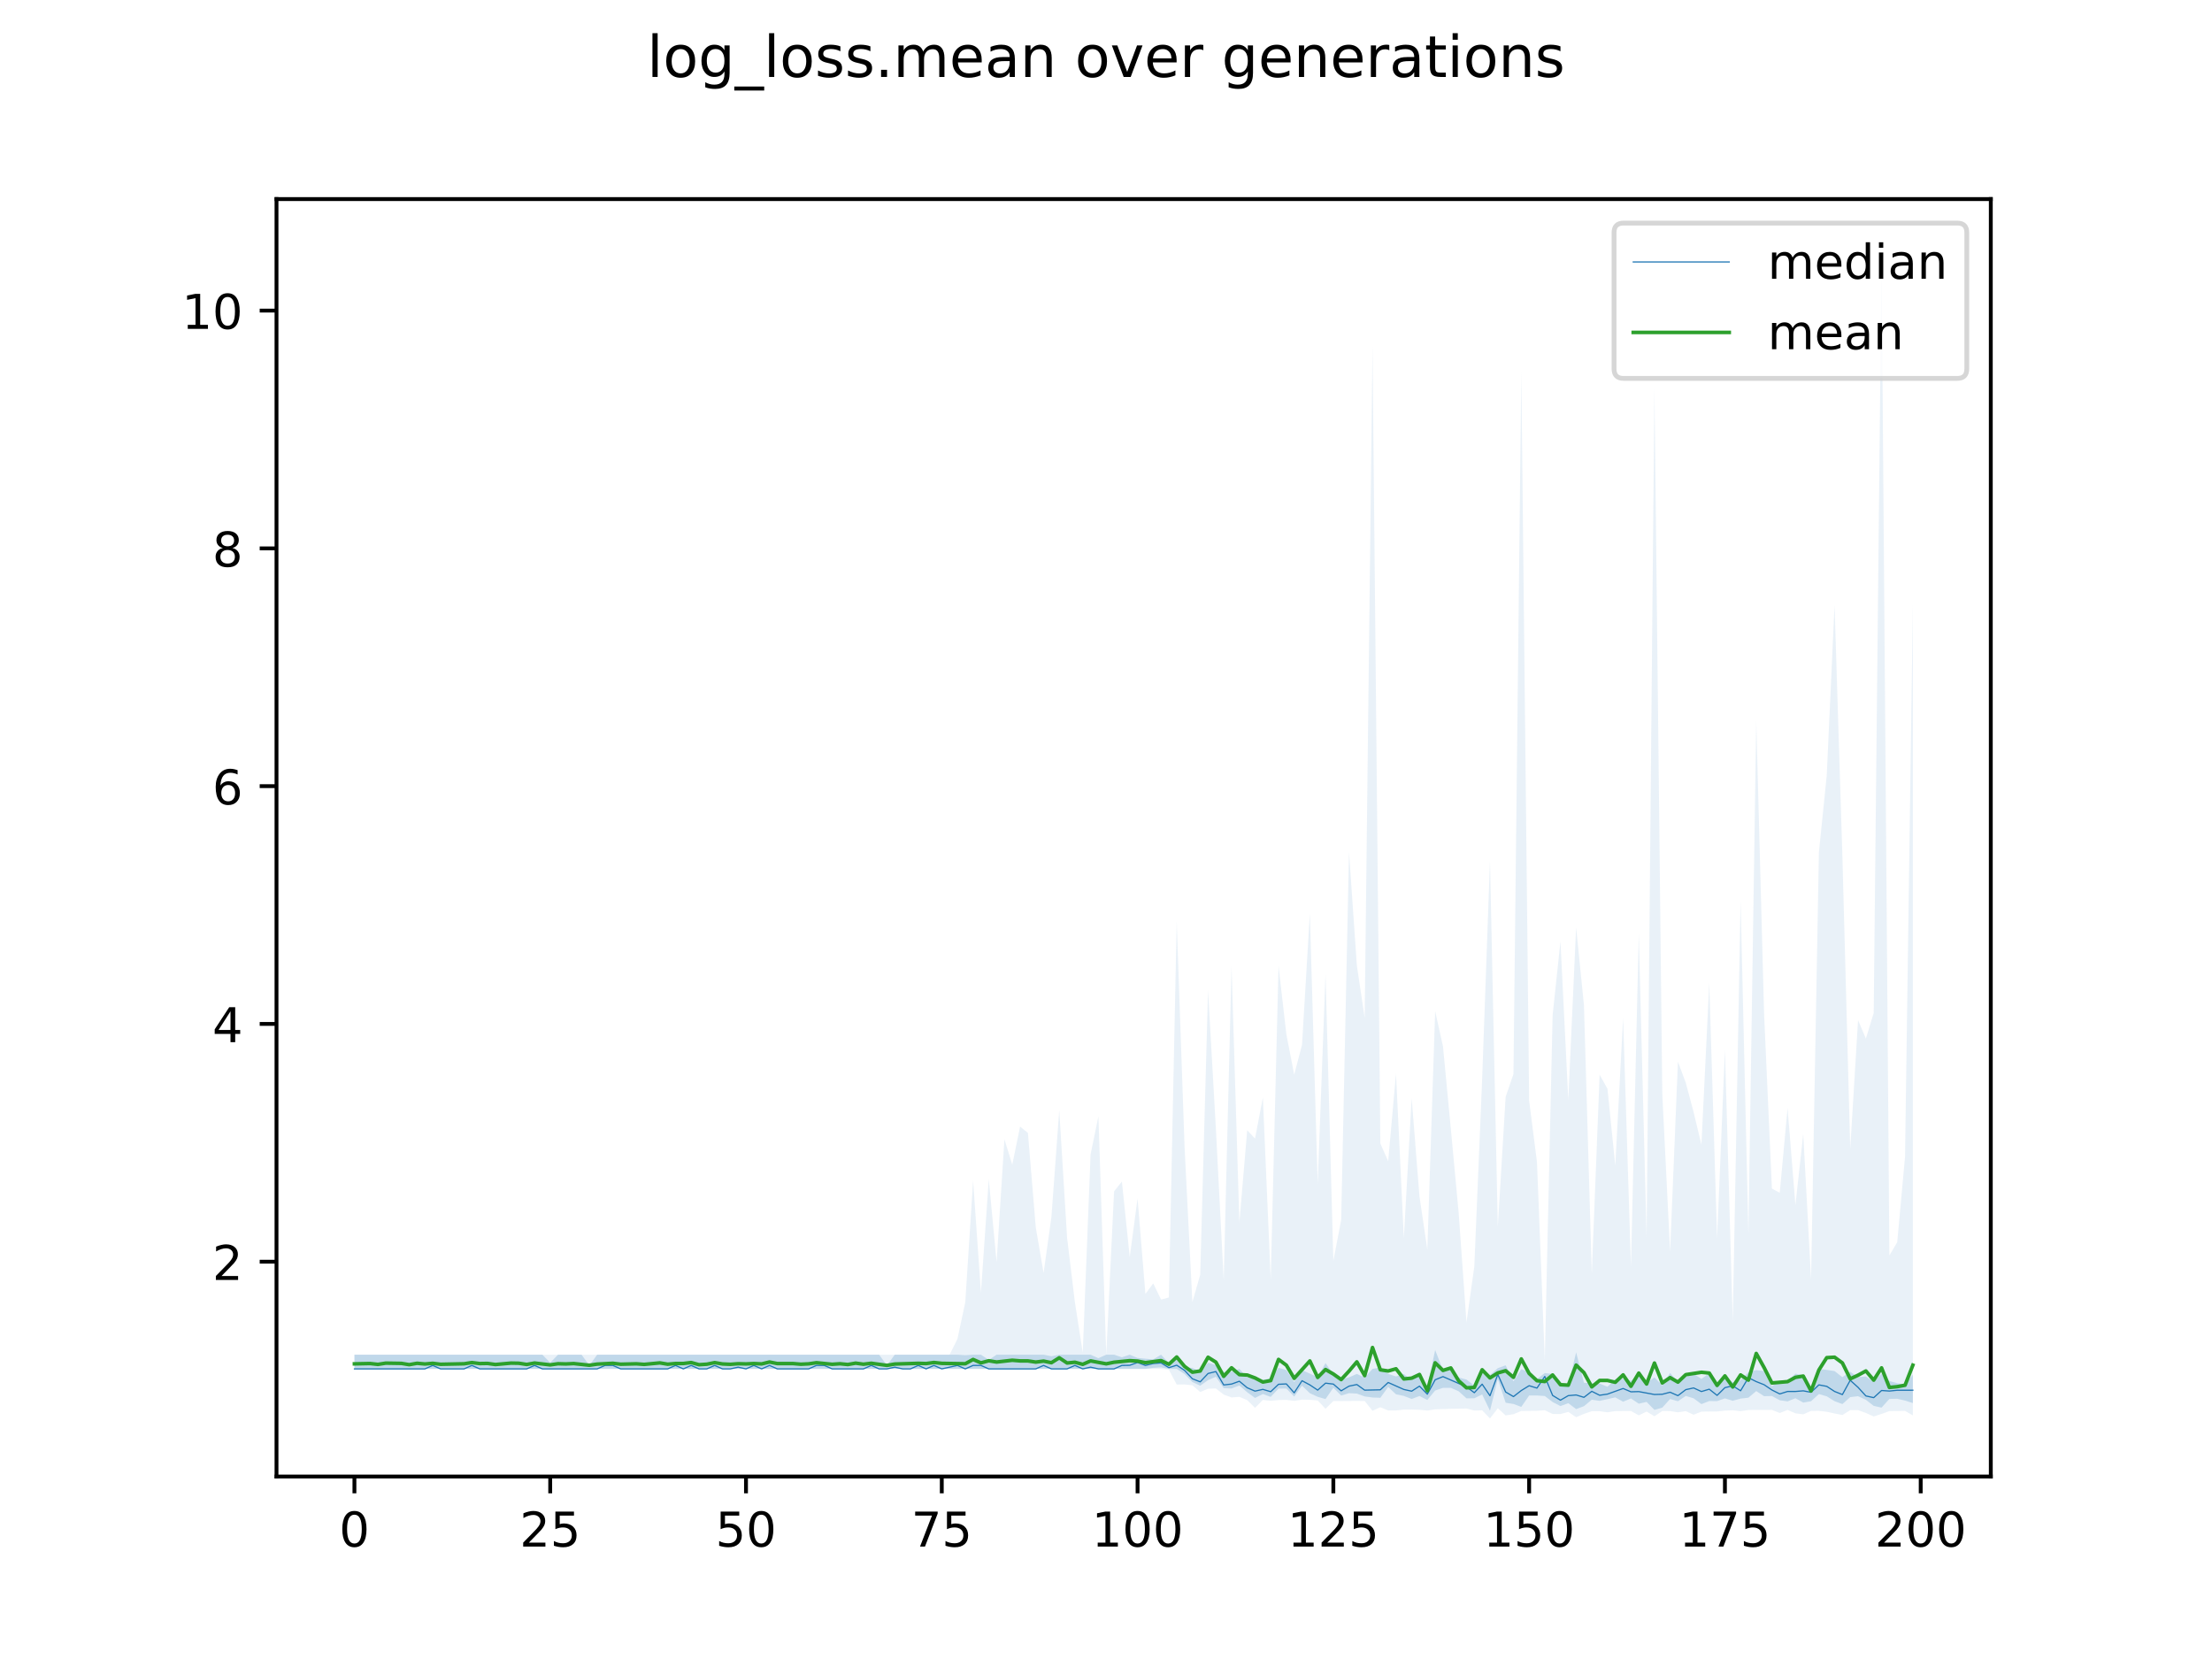 <?xml version="1.0" encoding="utf-8" standalone="no"?>
<!DOCTYPE svg PUBLIC "-//W3C//DTD SVG 1.1//EN"
  "http://www.w3.org/Graphics/SVG/1.1/DTD/svg11.dtd">
<!-- Created with matplotlib (https://matplotlib.org/) -->
<svg height="345.6pt" version="1.1" viewBox="0 0 460.8 345.6" width="460.8pt" xmlns="http://www.w3.org/2000/svg" xmlns:xlink="http://www.w3.org/1999/xlink">
 <defs>
  <style type="text/css">
*{stroke-linecap:butt;stroke-linejoin:round;}
  </style>
 </defs>
 <g id="figure_1">
  <g id="patch_1">
   <path d="M 0 345.6 
L 460.8 345.6 
L 460.8 0 
L 0 0 
z
" style="fill:#ffffff;"/>
  </g>
  <g id="axes_1">
   <g id="patch_2">
    <path d="M 57.6 307.584 
L 414.72 307.584 
L 414.72 41.472 
L 57.6 41.472 
z
" style="fill:#ffffff;"/>
   </g>
   <g id="PolyCollection_1">
    <path clip-path="url(#p344bccdf44)" d="M 73.833 282.204 
L 73.833 285.164 
L 75.464 285.164 
L 77.096 285.164 
L 78.727 285.164 
L 80.358 285.164 
L 81.99 285.164 
L 83.621 285.164 
L 85.253 285.164 
L 86.884 285.164 
L 88.516 285.164 
L 90.147 285.164 
L 91.778 285.164 
L 93.41 285.164 
L 95.041 285.164 
L 96.673 285.164 
L 98.304 285.164 
L 99.936 285.164 
L 101.567 285.164 
L 103.198 285.164 
L 104.83 285.164 
L 106.461 285.164 
L 108.093 285.164 
L 109.724 285.164 
L 111.356 285.164 
L 112.987 285.164 
L 114.618 285.164 
L 116.25 285.164 
L 117.881 285.164 
L 119.513 285.164 
L 121.144 285.164 
L 122.776 285.164 
L 124.407 285.164 
L 126.038 285.164 
L 127.67 285.164 
L 129.301 285.164 
L 130.933 285.164 
L 132.564 285.164 
L 134.196 285.164 
L 135.827 285.164 
L 137.458 285.164 
L 139.09 285.164 
L 140.721 285.164 
L 142.353 285.164 
L 143.984 285.164 
L 145.616 285.164 
L 147.247 285.164 
L 148.879 285.164 
L 150.51 285.164 
L 152.141 285.164 
L 153.773 285.164 
L 155.404 285.164 
L 157.036 285.164 
L 158.667 285.164 
L 160.299 285.164 
L 161.93 285.164 
L 163.561 285.164 
L 165.193 285.164 
L 166.824 285.164 
L 168.456 285.164 
L 170.087 285.164 
L 171.719 285.164 
L 173.35 285.164 
L 174.981 285.164 
L 176.613 285.164 
L 178.244 285.164 
L 179.876 285.164 
L 181.507 285.164 
L 183.139 285.164 
L 184.77 285.164 
L 186.401 285.164 
L 188.033 285.164 
L 189.664 285.164 
L 191.296 285.164 
L 192.927 285.164 
L 194.559 285.164 
L 196.19 285.164 
L 197.821 285.164 
L 199.453 285.164 
L 201.084 285.164 
L 202.716 285.164 
L 204.347 285.164 
L 205.979 285.164 
L 207.61 285.164 
L 209.241 285.164 
L 210.873 285.164 
L 212.504 285.164 
L 214.136 285.164 
L 215.767 285.164 
L 217.399 285.164 
L 219.03 285.164 
L 220.661 285.164 
L 222.293 285.164 
L 223.924 285.164 
L 225.556 285.164 
L 227.187 285.164 
L 228.819 285.164 
L 230.45 285.164 
L 232.081 285.164 
L 233.713 285.164 
L 235.344 285.164 
L 236.976 285.164 
L 238.607 285.164 
L 240.239 284.944 
L 241.87 284.849 
L 243.501 285.164 
L 245.133 285.164 
L 246.764 286.231 
L 248.396 287.899 
L 250.027 288.664 
L 251.659 287.511 
L 253.29 286.803 
L 254.921 289.174 
L 256.553 289.249 
L 258.184 288.625 
L 259.816 290.029 
L 261.447 291.22 
L 263.079 290.404 
L 264.71 290.994 
L 266.341 289.278 
L 267.973 289.253 
L 269.604 290.936 
L 271.236 288.662 
L 272.867 290.231 
L 274.499 290.982 
L 276.13 291.447 
L 277.761 289.096 
L 279.393 290.72 
L 281.024 290.223 
L 282.656 290.31 
L 284.287 290.903 
L 285.919 291.125 
L 287.55 291.185 
L 289.181 288.931 
L 290.813 290.458 
L 292.444 290.795 
L 294.076 291.434 
L 295.707 290.813 
L 297.339 291.638 
L 298.97 289.672 
L 300.601 289.113 
L 302.233 289.11 
L 303.864 289.823 
L 305.496 291.298 
L 307.127 291.29 
L 308.759 290.487 
L 310.39 293.872 
L 312.021 287.293 
L 313.653 292.215 
L 315.284 292.476 
L 316.916 293.081 
L 318.547 290.714 
L 320.179 290.707 
L 321.81 290.816 
L 323.441 292.065 
L 325.073 292.91 
L 326.704 292.311 
L 328.336 293.536 
L 329.967 292.932 
L 331.599 291.586 
L 333.23 291.821 
L 334.862 291.473 
L 336.493 291.095 
L 338.124 292.005 
L 339.756 291.319 
L 341.387 292.416 
L 343.019 292.042 
L 344.65 293.705 
L 346.282 293.236 
L 347.913 291.437 
L 349.544 291.911 
L 351.176 290.797 
L 352.807 291.294 
L 354.439 292.5 
L 356.07 291.864 
L 357.702 291.879 
L 359.333 291.309 
L 360.964 291.805 
L 362.596 291.356 
L 364.227 291.161 
L 365.859 289.788 
L 367.49 290.848 
L 369.122 290.815 
L 370.753 291.696 
L 372.384 291.937 
L 374.016 291.273 
L 375.647 292.182 
L 377.279 291.896 
L 378.91 290.413 
L 380.542 290.877 
L 382.173 291.888 
L 383.804 292.498 
L 385.436 291.045 
L 387.067 290.854 
L 388.699 291.606 
L 390.33 292.868 
L 391.962 293.231 
L 393.593 291.423 
L 395.224 291.386 
L 396.856 291.763 
L 398.487 292.283 
L 398.487 286.366 
L 398.487 286.366 
L 396.856 288.448 
L 395.224 288.136 
L 393.593 287.692 
L 391.962 286.15 
L 390.33 287.834 
L 388.699 286.749 
L 387.067 286.878 
L 385.436 285.759 
L 383.804 286.887 
L 382.173 285.619 
L 380.542 285.371 
L 378.91 285.164 
L 377.279 289.553 
L 375.647 286.485 
L 374.016 286.163 
L 372.384 287.674 
L 370.753 287.62 
L 369.122 288.795 
L 367.49 285.613 
L 365.859 285.424 
L 364.227 285.866 
L 362.596 287.502 
L 360.964 287.95 
L 359.333 286.878 
L 357.702 288.055 
L 356.07 286.069 
L 354.439 287.257 
L 352.807 286.178 
L 351.176 286.836 
L 349.544 287.873 
L 347.913 286.016 
L 346.282 288.58 
L 344.65 286.93 
L 343.019 288.122 
L 341.387 286.353 
L 339.756 287.659 
L 338.124 287.219 
L 336.493 287.317 
L 334.862 288.889 
L 333.23 288.213 
L 331.599 288.162 
L 329.967 288.057 
L 328.336 281.726 
L 326.704 288.535 
L 325.073 288.774 
L 323.441 286.221 
L 321.81 286.03 
L 320.179 287.282 
L 318.547 285.86 
L 316.916 285.219 
L 315.284 287.741 
L 313.653 284.422 
L 312.021 285.014 
L 310.39 286.433 
L 308.759 285.232 
L 307.127 288.648 
L 305.496 287.386 
L 303.864 286.957 
L 302.233 285.114 
L 300.601 285.429 
L 298.97 281.236 
L 297.339 288.908 
L 295.707 285.922 
L 294.076 287.503 
L 292.444 286.236 
L 290.813 286.739 
L 289.181 286.207 
L 287.55 284.888 
L 285.919 285.164 
L 284.287 286.986 
L 282.656 286.209 
L 281.024 286.928 
L 279.393 287.369 
L 277.761 286.284 
L 276.13 283.952 
L 274.499 286.889 
L 272.867 286.15 
L 271.236 285.416 
L 269.604 287.887 
L 267.973 285.4 
L 266.341 284.939 
L 264.71 287.109 
L 263.079 287.45 
L 261.447 287.192 
L 259.816 286.962 
L 258.184 285.164 
L 256.553 285.762 
L 254.921 285.823 
L 253.29 284.352 
L 251.659 283.881 
L 250.027 285.75 
L 248.396 284.954 
L 246.764 284.893 
L 245.133 282.786 
L 243.501 283.959 
L 241.87 282.204 
L 240.239 283.186 
L 238.607 283.04 
L 236.976 282.886 
L 235.344 282.204 
L 233.713 282.746 
L 232.081 282.204 
L 230.45 282.204 
L 228.819 282.938 
L 227.187 282.204 
L 225.556 282.204 
L 223.924 282.204 
L 222.293 282.204 
L 220.661 282.207 
L 219.03 282.531 
L 217.399 282.204 
L 215.767 282.204 
L 214.136 282.204 
L 212.504 282.204 
L 210.873 282.204 
L 209.241 282.204 
L 207.61 282.204 
L 205.979 283.292 
L 204.347 282.204 
L 202.716 282.204 
L 201.084 282.31 
L 199.453 282.204 
L 197.821 282.204 
L 196.19 282.204 
L 194.559 282.204 
L 192.927 282.204 
L 191.296 282.204 
L 189.664 282.204 
L 188.033 282.204 
L 186.401 282.204 
L 184.77 284.443 
L 183.139 282.204 
L 181.507 282.204 
L 179.876 282.204 
L 178.244 282.204 
L 176.613 282.204 
L 174.981 282.204 
L 173.35 282.204 
L 171.719 282.204 
L 170.087 282.204 
L 168.456 282.204 
L 166.824 282.204 
L 165.193 282.204 
L 163.561 282.204 
L 161.93 282.204 
L 160.299 282.204 
L 158.667 282.204 
L 157.036 282.204 
L 155.404 282.204 
L 153.773 282.204 
L 152.141 282.204 
L 150.51 282.204 
L 148.879 282.204 
L 147.247 282.204 
L 145.616 282.204 
L 143.984 282.204 
L 142.353 282.204 
L 140.721 282.204 
L 139.09 282.204 
L 137.458 282.204 
L 135.827 282.204 
L 134.196 282.204 
L 132.564 282.204 
L 130.933 282.204 
L 129.301 282.204 
L 127.67 282.204 
L 126.038 282.204 
L 124.407 282.204 
L 122.776 284.443 
L 121.144 282.204 
L 119.513 282.204 
L 117.881 282.204 
L 116.25 282.204 
L 114.618 283.883 
L 112.987 282.204 
L 111.356 282.204 
L 109.724 282.204 
L 108.093 282.204 
L 106.461 282.204 
L 104.83 282.204 
L 103.198 282.204 
L 101.567 282.204 
L 99.936 282.204 
L 98.304 282.204 
L 96.673 282.204 
L 95.041 282.204 
L 93.41 282.204 
L 91.778 282.204 
L 90.147 282.204 
L 88.516 282.204 
L 86.884 282.204 
L 85.253 282.204 
L 83.621 282.204 
L 81.99 282.204 
L 80.358 282.204 
L 78.727 282.204 
L 77.096 282.204 
L 75.464 282.204 
L 73.833 282.204 
z
" style="fill:#1f77b4;fill-opacity:0.2;"/>
   </g>
   <g id="PolyCollection_2">
    <path clip-path="url(#p344bccdf44)" d="M 73.833 282.204 
L 73.833 285.164 
L 75.464 285.164 
L 77.096 285.164 
L 78.727 285.164 
L 80.358 285.164 
L 81.99 285.164 
L 83.621 285.164 
L 85.253 285.164 
L 86.884 285.164 
L 88.516 285.164 
L 90.147 285.164 
L 91.778 285.164 
L 93.41 285.164 
L 95.041 285.164 
L 96.673 285.164 
L 98.304 285.164 
L 99.936 285.164 
L 101.567 285.164 
L 103.198 285.164 
L 104.83 285.164 
L 106.461 285.164 
L 108.093 285.164 
L 109.724 285.164 
L 111.356 285.164 
L 112.987 285.164 
L 114.618 285.164 
L 116.25 285.164 
L 117.881 285.164 
L 119.513 285.164 
L 121.144 285.164 
L 122.776 285.164 
L 124.407 285.164 
L 126.038 285.164 
L 127.67 285.164 
L 129.301 285.164 
L 130.933 285.164 
L 132.564 285.164 
L 134.196 285.164 
L 135.827 285.164 
L 137.458 285.164 
L 139.09 285.164 
L 140.721 285.164 
L 142.353 285.164 
L 143.984 285.164 
L 145.616 285.164 
L 147.247 285.164 
L 148.879 285.164 
L 150.51 285.164 
L 152.141 285.164 
L 153.773 285.164 
L 155.404 285.164 
L 157.036 285.164 
L 158.667 285.164 
L 160.299 285.164 
L 161.93 285.164 
L 163.561 285.164 
L 165.193 285.164 
L 166.824 285.164 
L 168.456 285.164 
L 170.087 285.164 
L 171.719 285.164 
L 173.35 285.164 
L 174.981 285.164 
L 176.613 285.164 
L 178.244 285.164 
L 179.876 285.164 
L 181.507 285.164 
L 183.139 285.164 
L 184.77 285.164 
L 186.401 285.164 
L 188.033 285.164 
L 189.664 285.164 
L 191.296 285.164 
L 192.927 285.164 
L 194.559 285.164 
L 196.19 285.164 
L 197.821 285.164 
L 199.453 285.164 
L 201.084 285.164 
L 202.716 285.164 
L 204.347 285.164 
L 205.979 285.164 
L 207.61 285.164 
L 209.241 285.164 
L 210.873 285.164 
L 212.504 285.164 
L 214.136 285.164 
L 215.767 285.164 
L 217.399 285.164 
L 219.03 285.164 
L 220.661 285.164 
L 222.293 285.164 
L 223.924 285.164 
L 225.556 285.164 
L 227.187 285.164 
L 228.819 285.164 
L 230.45 285.164 
L 232.081 285.164 
L 233.713 285.164 
L 235.344 285.164 
L 236.976 285.164 
L 238.607 285.164 
L 240.239 285.164 
L 241.87 285.164 
L 243.501 285.337 
L 245.133 288.428 
L 246.764 288.398 
L 248.396 288.59 
L 250.027 289.976 
L 251.659 289.303 
L 253.29 289.237 
L 254.921 290.521 
L 256.553 291.117 
L 258.184 290.985 
L 259.816 291.673 
L 261.447 293.284 
L 263.079 291.63 
L 264.71 291.815 
L 266.341 291.649 
L 267.973 291.624 
L 269.604 291.821 
L 271.236 291.571 
L 272.867 291.61 
L 274.499 291.742 
L 276.13 293.476 
L 277.761 291.852 
L 279.393 291.861 
L 281.024 291.852 
L 282.656 291.835 
L 284.287 291.862 
L 285.919 293.897 
L 287.55 293.15 
L 289.181 293.823 
L 290.813 293.821 
L 292.444 293.65 
L 294.076 293.639 
L 295.707 293.685 
L 297.339 293.848 
L 298.97 293.589 
L 300.601 293.537 
L 302.233 293.482 
L 303.864 293.456 
L 305.496 293.42 
L 307.127 293.837 
L 308.759 293.797 
L 310.39 295.488 
L 312.021 293.362 
L 313.653 294.852 
L 315.284 294.609 
L 316.916 293.93 
L 318.547 293.916 
L 320.179 293.886 
L 321.81 293.778 
L 323.441 294.551 
L 325.073 294.572 
L 326.704 294.126 
L 328.336 295.227 
L 329.967 294.541 
L 331.599 293.981 
L 333.23 293.974 
L 334.862 294.214 
L 336.493 293.955 
L 338.124 293.946 
L 339.756 293.935 
L 341.387 294.842 
L 343.019 294.053 
L 344.65 295.037 
L 346.282 293.942 
L 347.913 293.949 
L 349.544 294.214 
L 351.176 293.967 
L 352.807 294.712 
L 354.439 294.067 
L 356.07 294.042 
L 357.702 294.035 
L 359.333 293.854 
L 360.964 293.787 
L 362.596 293.972 
L 364.227 293.734 
L 365.859 293.714 
L 367.49 293.711 
L 369.122 293.7 
L 370.753 294.357 
L 372.384 293.713 
L 374.016 294.419 
L 375.647 294.633 
L 377.279 293.917 
L 378.91 293.904 
L 380.542 294.094 
L 382.173 294.453 
L 383.804 294.782 
L 385.436 293.758 
L 387.067 293.754 
L 388.699 294.347 
L 390.33 295.074 
L 391.962 294.549 
L 393.593 293.955 
L 395.224 293.94 
L 396.856 293.908 
L 398.487 294.86 
L 398.487 125.783 
L 398.487 125.783 
L 396.856 240.992 
L 395.224 258.779 
L 393.593 261.537 
L 391.962 53.568 
L 390.33 211.014 
L 388.699 216.354 
L 387.067 212.526 
L 385.436 239.294 
L 383.804 178.348 
L 382.173 126.044 
L 380.542 161.555 
L 378.91 177.553 
L 377.279 266.505 
L 375.647 236.236 
L 374.016 251.058 
L 372.384 230.833 
L 370.753 248.484 
L 369.122 247.606 
L 367.49 211.17 
L 365.859 150.204 
L 364.227 257.07 
L 362.596 187.676 
L 360.964 275.339 
L 359.333 218.701 
L 357.702 257.955 
L 356.07 204.806 
L 354.439 238.462 
L 352.807 231.668 
L 351.176 225.548 
L 349.544 221.169 
L 347.913 260.742 
L 346.282 227.831 
L 344.65 80.837 
L 343.019 257.725 
L 341.387 194.476 
L 339.756 263.878 
L 338.124 212.082 
L 336.493 242.805 
L 334.862 226.793 
L 333.23 223.89 
L 331.599 265.285 
L 329.967 209.431 
L 328.336 193.198 
L 326.704 229.151 
L 325.073 196.112 
L 323.441 211.474 
L 321.81 283.344 
L 320.179 242.068 
L 318.547 229.307 
L 316.916 77.472 
L 315.284 223.75 
L 313.653 228.495 
L 312.021 255.527 
L 310.39 179.276 
L 308.759 224.791 
L 307.127 263.836 
L 305.496 275.469 
L 303.864 252.639 
L 302.233 235.13 
L 300.601 217.99 
L 298.97 210.639 
L 297.339 260.32 
L 295.707 249.276 
L 294.076 228.8 
L 292.444 257.931 
L 290.813 223.651 
L 289.181 241.898 
L 287.55 238.212 
L 285.919 72.011 
L 284.287 212.053 
L 282.656 201.1 
L 281.024 177.496 
L 279.393 254.118 
L 277.761 262.673 
L 276.13 202.87 
L 274.499 246.598 
L 272.867 190.299 
L 271.236 217.654 
L 269.604 223.873 
L 267.973 215.461 
L 266.341 201.234 
L 264.71 266.541 
L 263.079 228.634 
L 261.447 237.188 
L 259.816 235.452 
L 258.184 254.673 
L 256.553 201.241 
L 254.921 266.686 
L 253.29 235.114 
L 251.659 206.292 
L 250.027 265.547 
L 248.396 271.256 
L 246.764 238.876 
L 245.133 191.953 
L 243.501 270.284 
L 241.87 270.719 
L 240.239 267.351 
L 238.607 269.553 
L 236.976 249.662 
L 235.344 261.87 
L 233.713 246.138 
L 232.081 248.185 
L 230.45 282.204 
L 228.819 232.567 
L 227.187 240.466 
L 225.556 281.784 
L 223.924 271.307 
L 222.293 257.832 
L 220.661 231.292 
L 219.03 253.517 
L 217.399 265.188 
L 215.767 255.676 
L 214.136 236.001 
L 212.504 234.689 
L 210.873 242.629 
L 209.241 237.346 
L 207.61 262.89 
L 205.979 245.676 
L 204.347 269.281 
L 202.716 245.96 
L 201.084 271.283 
L 199.453 278.925 
L 197.821 282.204 
L 196.19 282.204 
L 194.559 282.204 
L 192.927 282.204 
L 191.296 282.204 
L 189.664 282.204 
L 188.033 282.204 
L 186.401 282.204 
L 184.77 282.204 
L 183.139 282.204 
L 181.507 282.204 
L 179.876 282.204 
L 178.244 282.204 
L 176.613 282.204 
L 174.981 282.204 
L 173.35 282.204 
L 171.719 282.204 
L 170.087 282.204 
L 168.456 282.204 
L 166.824 282.204 
L 165.193 282.204 
L 163.561 282.204 
L 161.93 282.204 
L 160.299 282.204 
L 158.667 282.204 
L 157.036 282.204 
L 155.404 282.204 
L 153.773 282.204 
L 152.141 282.204 
L 150.51 282.204 
L 148.879 282.204 
L 147.247 282.204 
L 145.616 282.204 
L 143.984 282.204 
L 142.353 282.204 
L 140.721 282.204 
L 139.09 282.204 
L 137.458 282.204 
L 135.827 282.204 
L 134.196 282.204 
L 132.564 282.204 
L 130.933 282.204 
L 129.301 282.204 
L 127.67 282.204 
L 126.038 282.204 
L 124.407 282.204 
L 122.776 282.204 
L 121.144 282.204 
L 119.513 282.204 
L 117.881 282.204 
L 116.25 282.204 
L 114.618 282.204 
L 112.987 282.204 
L 111.356 282.204 
L 109.724 282.204 
L 108.093 282.204 
L 106.461 282.204 
L 104.83 282.204 
L 103.198 282.204 
L 101.567 282.204 
L 99.936 282.204 
L 98.304 282.204 
L 96.673 282.204 
L 95.041 282.204 
L 93.41 282.204 
L 91.778 282.204 
L 90.147 282.204 
L 88.516 282.204 
L 86.884 282.204 
L 85.253 282.204 
L 83.621 282.204 
L 81.99 282.204 
L 80.358 282.204 
L 78.727 282.204 
L 77.096 282.204 
L 75.464 282.204 
L 73.833 282.204 
z
" style="fill:#1f77b4;fill-opacity:0.1;"/>
   </g>
   <g id="matplotlib.axis_1">
    <g id="xtick_1">
     <g id="line2d_1">
      <defs>
       <path d="M 0 0 
L 0 3.5 
" id="m902f8a79a7" style="stroke:#000000;stroke-width:0.8;"/>
      </defs>
      <g>
       <use style="stroke:#000000;stroke-width:0.8;" x="73.833" xlink:href="#m902f8a79a7" y="307.584"/>
      </g>
     </g>
     <g id="text_1">
      <!-- 0 -->
      <defs>
       <path d="M 31.781 66.406 
Q 24.172 66.406 20.328 58.906 
Q 16.5 51.422 16.5 36.375 
Q 16.5 21.391 20.328 13.891 
Q 24.172 6.391 31.781 6.391 
Q 39.453 6.391 43.281 13.891 
Q 47.125 21.391 47.125 36.375 
Q 47.125 51.422 43.281 58.906 
Q 39.453 66.406 31.781 66.406 
z
M 31.781 74.219 
Q 44.047 74.219 50.516 64.516 
Q 56.984 54.828 56.984 36.375 
Q 56.984 17.969 50.516 8.266 
Q 44.047 -1.422 31.781 -1.422 
Q 19.531 -1.422 13.062 8.266 
Q 6.594 17.969 6.594 36.375 
Q 6.594 54.828 13.062 64.516 
Q 19.531 74.219 31.781 74.219 
z
" id="DejaVuSans-48"/>
      </defs>
      <g transform="translate(70.651 322.182)scale(0.1 -0.1)">
       <use xlink:href="#DejaVuSans-48"/>
      </g>
     </g>
    </g>
    <g id="xtick_2">
     <g id="line2d_2">
      <g>
       <use style="stroke:#000000;stroke-width:0.8;" x="114.618" xlink:href="#m902f8a79a7" y="307.584"/>
      </g>
     </g>
     <g id="text_2">
      <!-- 25 -->
      <defs>
       <path d="M 19.188 8.297 
L 53.609 8.297 
L 53.609 0 
L 7.328 0 
L 7.328 8.297 
Q 12.938 14.109 22.625 23.891 
Q 32.328 33.688 34.812 36.531 
Q 39.547 41.844 41.422 45.531 
Q 43.312 49.219 43.312 52.781 
Q 43.312 58.594 39.234 62.25 
Q 35.156 65.922 28.609 65.922 
Q 23.969 65.922 18.812 64.312 
Q 13.672 62.703 7.812 59.422 
L 7.812 69.391 
Q 13.766 71.781 18.938 73 
Q 24.125 74.219 28.422 74.219 
Q 39.75 74.219 46.484 68.547 
Q 53.219 62.891 53.219 53.422 
Q 53.219 48.922 51.531 44.891 
Q 49.859 40.875 45.406 35.406 
Q 44.188 33.984 37.641 27.219 
Q 31.109 20.453 19.188 8.297 
z
" id="DejaVuSans-50"/>
       <path d="M 10.797 72.906 
L 49.516 72.906 
L 49.516 64.594 
L 19.828 64.594 
L 19.828 46.734 
Q 21.969 47.469 24.109 47.828 
Q 26.266 48.188 28.422 48.188 
Q 40.625 48.188 47.75 41.5 
Q 54.891 34.812 54.891 23.391 
Q 54.891 11.625 47.562 5.094 
Q 40.234 -1.422 26.906 -1.422 
Q 22.312 -1.422 17.547 -0.641 
Q 12.797 0.141 7.719 1.703 
L 7.719 11.625 
Q 12.109 9.234 16.797 8.062 
Q 21.484 6.891 26.703 6.891 
Q 35.156 6.891 40.078 11.328 
Q 45.016 15.766 45.016 23.391 
Q 45.016 31 40.078 35.438 
Q 35.156 39.891 26.703 39.891 
Q 22.75 39.891 18.812 39.016 
Q 14.891 38.141 10.797 36.281 
z
" id="DejaVuSans-53"/>
      </defs>
      <g transform="translate(108.256 322.182)scale(0.1 -0.1)">
       <use xlink:href="#DejaVuSans-50"/>
       <use x="63.623" xlink:href="#DejaVuSans-53"/>
      </g>
     </g>
    </g>
    <g id="xtick_3">
     <g id="line2d_3">
      <g>
       <use style="stroke:#000000;stroke-width:0.8;" x="155.404" xlink:href="#m902f8a79a7" y="307.584"/>
      </g>
     </g>
     <g id="text_3">
      <!-- 50 -->
      <g transform="translate(149.042 322.182)scale(0.1 -0.1)">
       <use xlink:href="#DejaVuSans-53"/>
       <use x="63.623" xlink:href="#DejaVuSans-48"/>
      </g>
     </g>
    </g>
    <g id="xtick_4">
     <g id="line2d_4">
      <g>
       <use style="stroke:#000000;stroke-width:0.8;" x="196.19" xlink:href="#m902f8a79a7" y="307.584"/>
      </g>
     </g>
     <g id="text_4">
      <!-- 75 -->
      <defs>
       <path d="M 8.203 72.906 
L 55.078 72.906 
L 55.078 68.703 
L 28.609 0 
L 18.312 0 
L 43.219 64.594 
L 8.203 64.594 
z
" id="DejaVuSans-55"/>
      </defs>
      <g transform="translate(189.827 322.182)scale(0.1 -0.1)">
       <use xlink:href="#DejaVuSans-55"/>
       <use x="63.623" xlink:href="#DejaVuSans-53"/>
      </g>
     </g>
    </g>
    <g id="xtick_5">
     <g id="line2d_5">
      <g>
       <use style="stroke:#000000;stroke-width:0.8;" x="236.976" xlink:href="#m902f8a79a7" y="307.584"/>
      </g>
     </g>
     <g id="text_5">
      <!-- 100 -->
      <defs>
       <path d="M 12.406 8.297 
L 28.516 8.297 
L 28.516 63.922 
L 10.984 60.406 
L 10.984 69.391 
L 28.422 72.906 
L 38.281 72.906 
L 38.281 8.297 
L 54.391 8.297 
L 54.391 0 
L 12.406 0 
z
" id="DejaVuSans-49"/>
      </defs>
      <g transform="translate(227.432 322.182)scale(0.1 -0.1)">
       <use xlink:href="#DejaVuSans-49"/>
       <use x="63.623" xlink:href="#DejaVuSans-48"/>
       <use x="127.246" xlink:href="#DejaVuSans-48"/>
      </g>
     </g>
    </g>
    <g id="xtick_6">
     <g id="line2d_6">
      <g>
       <use style="stroke:#000000;stroke-width:0.8;" x="277.761" xlink:href="#m902f8a79a7" y="307.584"/>
      </g>
     </g>
     <g id="text_6">
      <!-- 125 -->
      <g transform="translate(268.218 322.182)scale(0.1 -0.1)">
       <use xlink:href="#DejaVuSans-49"/>
       <use x="63.623" xlink:href="#DejaVuSans-50"/>
       <use x="127.246" xlink:href="#DejaVuSans-53"/>
      </g>
     </g>
    </g>
    <g id="xtick_7">
     <g id="line2d_7">
      <g>
       <use style="stroke:#000000;stroke-width:0.8;" x="318.547" xlink:href="#m902f8a79a7" y="307.584"/>
      </g>
     </g>
     <g id="text_7">
      <!-- 150 -->
      <g transform="translate(309.003 322.182)scale(0.1 -0.1)">
       <use xlink:href="#DejaVuSans-49"/>
       <use x="63.623" xlink:href="#DejaVuSans-53"/>
       <use x="127.246" xlink:href="#DejaVuSans-48"/>
      </g>
     </g>
    </g>
    <g id="xtick_8">
     <g id="line2d_8">
      <g>
       <use style="stroke:#000000;stroke-width:0.8;" x="359.333" xlink:href="#m902f8a79a7" y="307.584"/>
      </g>
     </g>
     <g id="text_8">
      <!-- 175 -->
      <g transform="translate(349.789 322.182)scale(0.1 -0.1)">
       <use xlink:href="#DejaVuSans-49"/>
       <use x="63.623" xlink:href="#DejaVuSans-55"/>
       <use x="127.246" xlink:href="#DejaVuSans-53"/>
      </g>
     </g>
    </g>
    <g id="xtick_9">
     <g id="line2d_9">
      <g>
       <use style="stroke:#000000;stroke-width:0.8;" x="400.119" xlink:href="#m902f8a79a7" y="307.584"/>
      </g>
     </g>
     <g id="text_9">
      <!-- 200 -->
      <g transform="translate(390.575 322.182)scale(0.1 -0.1)">
       <use xlink:href="#DejaVuSans-50"/>
       <use x="63.623" xlink:href="#DejaVuSans-48"/>
       <use x="127.246" xlink:href="#DejaVuSans-48"/>
      </g>
     </g>
    </g>
   </g>
   <g id="matplotlib.axis_2">
    <g id="ytick_1">
     <g id="line2d_10">
      <defs>
       <path d="M 0 0 
L -3.5 0 
" id="mb378f230ac" style="stroke:#000000;stroke-width:0.8;"/>
      </defs>
      <g>
       <use style="stroke:#000000;stroke-width:0.8;" x="57.6" xlink:href="#mb378f230ac" y="262.839"/>
      </g>
     </g>
     <g id="text_10">
      <!-- 2 -->
      <g transform="translate(44.237 266.639)scale(0.1 -0.1)">
       <use xlink:href="#DejaVuSans-50"/>
      </g>
     </g>
    </g>
    <g id="ytick_2">
     <g id="line2d_11">
      <g>
       <use style="stroke:#000000;stroke-width:0.8;" x="57.6" xlink:href="#mb378f230ac" y="213.306"/>
      </g>
     </g>
     <g id="text_11">
      <!-- 4 -->
      <defs>
       <path d="M 37.797 64.312 
L 12.891 25.391 
L 37.797 25.391 
z
M 35.203 72.906 
L 47.609 72.906 
L 47.609 25.391 
L 58.016 25.391 
L 58.016 17.188 
L 47.609 17.188 
L 47.609 0 
L 37.797 0 
L 37.797 17.188 
L 4.891 17.188 
L 4.891 26.703 
z
" id="DejaVuSans-52"/>
      </defs>
      <g transform="translate(44.237 217.105)scale(0.1 -0.1)">
       <use xlink:href="#DejaVuSans-52"/>
      </g>
     </g>
    </g>
    <g id="ytick_3">
     <g id="line2d_12">
      <g>
       <use style="stroke:#000000;stroke-width:0.8;" x="57.6" xlink:href="#mb378f230ac" y="163.772"/>
      </g>
     </g>
     <g id="text_12">
      <!-- 6 -->
      <defs>
       <path d="M 33.016 40.375 
Q 26.375 40.375 22.484 35.828 
Q 18.609 31.297 18.609 23.391 
Q 18.609 15.531 22.484 10.953 
Q 26.375 6.391 33.016 6.391 
Q 39.656 6.391 43.531 10.953 
Q 47.406 15.531 47.406 23.391 
Q 47.406 31.297 43.531 35.828 
Q 39.656 40.375 33.016 40.375 
z
M 52.594 71.297 
L 52.594 62.312 
Q 48.875 64.062 45.094 64.984 
Q 41.312 65.922 37.594 65.922 
Q 27.828 65.922 22.672 59.328 
Q 17.531 52.734 16.797 39.406 
Q 19.672 43.656 24.016 45.922 
Q 28.375 48.188 33.594 48.188 
Q 44.578 48.188 50.953 41.516 
Q 57.328 34.859 57.328 23.391 
Q 57.328 12.156 50.688 5.359 
Q 44.047 -1.422 33.016 -1.422 
Q 20.359 -1.422 13.672 8.266 
Q 6.984 17.969 6.984 36.375 
Q 6.984 53.656 15.188 63.938 
Q 23.391 74.219 37.203 74.219 
Q 40.922 74.219 44.703 73.484 
Q 48.484 72.75 52.594 71.297 
z
" id="DejaVuSans-54"/>
      </defs>
      <g transform="translate(44.237 167.571)scale(0.1 -0.1)">
       <use xlink:href="#DejaVuSans-54"/>
      </g>
     </g>
    </g>
    <g id="ytick_4">
     <g id="line2d_13">
      <g>
       <use style="stroke:#000000;stroke-width:0.8;" x="57.6" xlink:href="#mb378f230ac" y="114.239"/>
      </g>
     </g>
     <g id="text_13">
      <!-- 8 -->
      <defs>
       <path d="M 31.781 34.625 
Q 24.75 34.625 20.719 30.859 
Q 16.703 27.094 16.703 20.516 
Q 16.703 13.922 20.719 10.156 
Q 24.75 6.391 31.781 6.391 
Q 38.812 6.391 42.859 10.172 
Q 46.922 13.969 46.922 20.516 
Q 46.922 27.094 42.891 30.859 
Q 38.875 34.625 31.781 34.625 
z
M 21.922 38.812 
Q 15.578 40.375 12.031 44.719 
Q 8.5 49.078 8.5 55.328 
Q 8.5 64.062 14.719 69.141 
Q 20.953 74.219 31.781 74.219 
Q 42.672 74.219 48.875 69.141 
Q 55.078 64.062 55.078 55.328 
Q 55.078 49.078 51.531 44.719 
Q 48 40.375 41.703 38.812 
Q 48.828 37.156 52.797 32.312 
Q 56.781 27.484 56.781 20.516 
Q 56.781 9.906 50.312 4.234 
Q 43.844 -1.422 31.781 -1.422 
Q 19.734 -1.422 13.25 4.234 
Q 6.781 9.906 6.781 20.516 
Q 6.781 27.484 10.781 32.312 
Q 14.797 37.156 21.922 38.812 
z
M 18.312 54.391 
Q 18.312 48.734 21.844 45.562 
Q 25.391 42.391 31.781 42.391 
Q 38.141 42.391 41.719 45.562 
Q 45.312 48.734 45.312 54.391 
Q 45.312 60.062 41.719 63.234 
Q 38.141 66.406 31.781 66.406 
Q 25.391 66.406 21.844 63.234 
Q 18.312 60.062 18.312 54.391 
z
" id="DejaVuSans-56"/>
      </defs>
      <g transform="translate(44.237 118.038)scale(0.1 -0.1)">
       <use xlink:href="#DejaVuSans-56"/>
      </g>
     </g>
    </g>
    <g id="ytick_5">
     <g id="line2d_14">
      <g>
       <use style="stroke:#000000;stroke-width:0.8;" x="57.6" xlink:href="#mb378f230ac" y="64.705"/>
      </g>
     </g>
     <g id="text_14">
      <!-- 10 -->
      <g transform="translate(37.875 68.504)scale(0.1 -0.1)">
       <use xlink:href="#DejaVuSans-49"/>
       <use x="63.623" xlink:href="#DejaVuSans-48"/>
      </g>
     </g>
    </g>
   </g>
   <g id="line2d_15">
    <path clip-path="url(#p344bccdf44)" d="M 73.833 285.164 
L 88.516 285.164 
L 90.147 284.443 
L 91.778 285.164 
L 96.673 285.164 
L 98.304 284.443 
L 99.936 285.164 
L 109.724 285.164 
L 111.356 284.443 
L 112.987 285.164 
L 124.407 285.164 
L 126.038 284.443 
L 127.67 284.443 
L 129.301 285.164 
L 139.09 285.164 
L 140.721 284.443 
L 142.353 285.164 
L 143.984 284.443 
L 145.616 285.164 
L 147.247 285.164 
L 148.879 284.443 
L 150.51 285.164 
L 152.141 285.164 
L 153.773 284.804 
L 155.404 285.164 
L 157.036 284.443 
L 158.667 285.164 
L 160.299 284.443 
L 161.93 285.164 
L 168.456 285.164 
L 170.087 284.443 
L 171.719 284.443 
L 173.35 285.164 
L 179.876 285.164 
L 181.507 284.443 
L 183.139 285.164 
L 184.77 285.164 
L 186.401 284.804 
L 188.033 285.164 
L 189.664 285.164 
L 191.296 284.443 
L 192.927 285.164 
L 194.559 284.443 
L 196.19 285.164 
L 199.453 284.443 
L 201.084 285.164 
L 202.716 284.443 
L 204.347 284.443 
L 205.979 285.164 
L 215.767 285.164 
L 217.399 284.443 
L 219.03 285.164 
L 222.293 285.164 
L 223.924 284.443 
L 225.556 285.164 
L 227.187 284.804 
L 228.819 285.164 
L 232.081 285.164 
L 233.713 284.443 
L 235.344 284.418 
L 236.976 283.829 
L 238.607 284.443 
L 240.239 284.05 
L 241.87 283.916 
L 243.501 284.913 
L 245.133 284.398 
L 246.764 285.467 
L 248.396 287.222 
L 250.027 287.861 
L 251.659 286.124 
L 253.29 285.721 
L 254.921 288.511 
L 256.553 288.323 
L 258.184 287.736 
L 259.816 289.097 
L 261.447 289.795 
L 263.079 289.43 
L 264.71 289.913 
L 266.341 288.372 
L 267.973 288.293 
L 269.604 290.144 
L 271.236 287.627 
L 272.867 288.501 
L 274.499 289.588 
L 276.13 288.136 
L 277.761 288.33 
L 279.393 289.732 
L 281.024 288.758 
L 282.656 288.421 
L 284.287 289.592 
L 287.55 289.52 
L 289.181 287.996 
L 292.444 289.451 
L 294.076 289.808 
L 295.707 288.754 
L 297.339 290.432 
L 298.97 287.436 
L 300.601 286.771 
L 305.496 288.907 
L 307.127 290.124 
L 308.759 288.347 
L 310.39 290.761 
L 312.021 286.317 
L 313.653 289.978 
L 315.284 290.936 
L 316.916 289.67 
L 318.547 288.667 
L 320.179 289.166 
L 321.81 286.744 
L 323.441 290.695 
L 325.073 291.68 
L 326.704 290.736 
L 328.336 290.597 
L 329.967 291.091 
L 331.599 289.835 
L 333.23 290.66 
L 334.862 290.418 
L 338.124 289.247 
L 339.756 289.94 
L 341.387 289.895 
L 344.65 290.499 
L 346.282 290.452 
L 347.913 290.027 
L 349.544 290.74 
L 351.176 289.489 
L 352.807 289.133 
L 354.439 289.882 
L 356.07 289.394 
L 357.702 290.683 
L 359.333 289.073 
L 360.964 288.693 
L 362.596 289.721 
L 364.227 286.998 
L 365.859 287.813 
L 367.49 288.459 
L 369.122 289.559 
L 370.753 290.381 
L 372.384 289.868 
L 374.016 289.866 
L 375.647 289.736 
L 377.279 290.041 
L 378.91 288.495 
L 380.542 288.8 
L 382.173 289.864 
L 383.804 290.514 
L 385.436 287.538 
L 387.067 289.011 
L 388.699 290.801 
L 390.33 291.158 
L 391.962 289.665 
L 393.593 289.779 
L 395.224 289.611 
L 398.487 289.607 
L 398.487 289.607 
" style="fill:none;stroke:#1f77b4;stroke-linecap:square;stroke-width:0.25;"/>
   </g>
   <g id="line2d_16">
    <path clip-path="url(#p344bccdf44)" d="M 73.833 284.116 
L 77.096 284.049 
L 78.727 284.228 
L 80.358 283.966 
L 83.621 284.019 
L 85.253 284.286 
L 86.884 283.997 
L 88.516 284.145 
L 90.147 284.005 
L 91.778 284.205 
L 96.673 284.101 
L 98.304 283.85 
L 99.936 284.056 
L 101.567 284.027 
L 103.198 284.255 
L 106.461 283.96 
L 108.093 283.99 
L 109.724 284.243 
L 111.356 283.946 
L 114.618 284.33 
L 116.25 284.094 
L 117.881 284.137 
L 119.513 284.057 
L 122.776 284.405 
L 124.407 284.168 
L 127.67 283.998 
L 129.301 284.19 
L 132.564 284.108 
L 134.196 284.227 
L 137.458 283.915 
L 139.09 284.19 
L 140.721 284.043 
L 142.353 284.042 
L 143.984 283.842 
L 145.616 284.293 
L 147.247 284.19 
L 148.879 283.858 
L 150.51 284.138 
L 152.141 284.212 
L 153.773 284.087 
L 155.404 284.13 
L 157.036 284.05 
L 158.667 284.13 
L 160.299 283.731 
L 161.93 284.057 
L 165.193 284.056 
L 166.824 284.191 
L 168.456 284.115 
L 170.087 283.88 
L 173.35 284.204 
L 174.981 284.094 
L 176.613 284.255 
L 178.244 283.967 
L 179.876 284.19 
L 181.507 283.991 
L 184.77 284.434 
L 186.401 284.154 
L 191.296 284.005 
L 192.927 284.056 
L 194.559 283.834 
L 196.19 284.012 
L 201.084 284.095 
L 202.716 283.199 
L 204.347 283.913 
L 205.979 283.471 
L 207.61 283.737 
L 210.873 283.367 
L 212.504 283.499 
L 214.136 283.504 
L 215.767 283.748 
L 217.399 283.546 
L 219.03 283.876 
L 220.661 282.852 
L 222.293 283.941 
L 223.924 283.78 
L 225.556 284.22 
L 227.187 283.503 
L 230.45 284.111 
L 232.081 283.777 
L 235.344 283.453 
L 236.976 283.542 
L 238.607 283.869 
L 241.87 283.437 
L 243.501 284.203 
L 245.133 282.688 
L 246.764 284.642 
L 248.396 285.852 
L 250.027 285.607 
L 251.659 282.738 
L 253.29 283.758 
L 254.921 286.713 
L 256.553 284.937 
L 258.184 286.36 
L 259.816 286.449 
L 261.447 287.052 
L 263.079 287.905 
L 264.71 287.602 
L 266.341 283.19 
L 267.973 284.398 
L 269.604 287.136 
L 272.867 283.51 
L 274.499 286.942 
L 276.13 285.297 
L 277.761 286.228 
L 279.393 287.39 
L 281.024 285.629 
L 282.656 283.701 
L 284.287 286.573 
L 285.919 280.711 
L 287.55 285.356 
L 289.181 285.604 
L 290.813 285.143 
L 292.444 287.259 
L 294.076 287.098 
L 295.707 286.331 
L 297.339 289.731 
L 298.97 283.896 
L 300.601 285.481 
L 302.233 284.969 
L 303.864 287.643 
L 305.496 289.104 
L 307.127 289.036 
L 308.759 285.349 
L 310.39 287.042 
L 312.021 286.005 
L 313.653 285.545 
L 315.284 286.924 
L 316.916 283.089 
L 318.547 286.11 
L 320.179 287.624 
L 321.81 287.797 
L 323.441 286.433 
L 325.073 288.458 
L 326.704 288.553 
L 328.336 284.375 
L 329.967 285.951 
L 331.599 288.908 
L 333.23 287.576 
L 334.862 287.57 
L 336.493 287.956 
L 338.124 286.412 
L 339.756 288.787 
L 341.387 286.041 
L 343.019 288.31 
L 344.65 283.949 
L 346.282 288.088 
L 347.913 286.982 
L 349.544 287.92 
L 351.176 286.367 
L 354.439 285.872 
L 356.07 286.032 
L 357.702 288.605 
L 359.333 286.625 
L 360.964 288.93 
L 362.596 286.423 
L 364.227 287.503 
L 365.859 281.946 
L 367.49 284.878 
L 369.122 288.1 
L 372.384 287.818 
L 374.016 286.926 
L 375.647 286.662 
L 377.279 289.753 
L 378.91 285.39 
L 380.542 282.824 
L 382.173 282.729 
L 383.804 283.924 
L 385.436 287.238 
L 387.067 286.48 
L 388.699 285.597 
L 390.33 287.506 
L 391.962 284.953 
L 393.593 289.03 
L 395.224 288.869 
L 396.856 288.566 
L 398.487 284.388 
L 398.487 284.388 
" style="fill:none;stroke:#2ca02c;stroke-linecap:square;stroke-width:0.75;"/>
   </g>
   <g id="patch_3">
    <path d="M 57.6 307.584 
L 57.6 41.472 
" style="fill:none;stroke:#000000;stroke-linecap:square;stroke-linejoin:miter;stroke-width:0.8;"/>
   </g>
   <g id="patch_4">
    <path d="M 414.72 307.584 
L 414.72 41.472 
" style="fill:none;stroke:#000000;stroke-linecap:square;stroke-linejoin:miter;stroke-width:0.8;"/>
   </g>
   <g id="patch_5">
    <path d="M 57.6 307.584 
L 414.72 307.584 
" style="fill:none;stroke:#000000;stroke-linecap:square;stroke-linejoin:miter;stroke-width:0.8;"/>
   </g>
   <g id="patch_6">
    <path d="M 57.6 41.472 
L 414.72 41.472 
" style="fill:none;stroke:#000000;stroke-linecap:square;stroke-linejoin:miter;stroke-width:0.8;"/>
   </g>
   <g id="legend_1">
    <g id="patch_7">
     <path d="M 338.234 78.828 
L 407.72 78.828 
Q 409.72 78.828 409.72 76.828 
L 409.72 48.472 
Q 409.72 46.472 407.72 46.472 
L 338.234 46.472 
Q 336.234 46.472 336.234 48.472 
L 336.234 76.828 
Q 336.234 78.828 338.234 78.828 
z
" style="fill:#ffffff;opacity:0.8;stroke:#cccccc;stroke-linejoin:miter;"/>
    </g>
    <g id="line2d_17">
     <path d="M 340.234 54.57 
L 360.234 54.57 
" style="fill:none;stroke:#1f77b4;stroke-linecap:square;stroke-width:0.25;"/>
    </g>
    <g id="line2d_18"/>
    <g id="text_15">
     <!-- median -->
     <defs>
      <path d="M 52 44.188 
Q 55.375 50.25 60.062 53.125 
Q 64.75 56 71.094 56 
Q 79.641 56 84.281 50.016 
Q 88.922 44.047 88.922 33.016 
L 88.922 0 
L 79.891 0 
L 79.891 32.719 
Q 79.891 40.578 77.094 44.375 
Q 74.312 48.188 68.609 48.188 
Q 61.625 48.188 57.562 43.547 
Q 53.516 38.922 53.516 30.906 
L 53.516 0 
L 44.484 0 
L 44.484 32.719 
Q 44.484 40.625 41.703 44.406 
Q 38.922 48.188 33.109 48.188 
Q 26.219 48.188 22.156 43.531 
Q 18.109 38.875 18.109 30.906 
L 18.109 0 
L 9.078 0 
L 9.078 54.688 
L 18.109 54.688 
L 18.109 46.188 
Q 21.188 51.219 25.484 53.609 
Q 29.781 56 35.688 56 
Q 41.656 56 45.828 52.969 
Q 50 49.953 52 44.188 
z
" id="DejaVuSans-109"/>
      <path d="M 56.203 29.594 
L 56.203 25.203 
L 14.891 25.203 
Q 15.484 15.922 20.484 11.062 
Q 25.484 6.203 34.422 6.203 
Q 39.594 6.203 44.453 7.469 
Q 49.312 8.734 54.109 11.281 
L 54.109 2.781 
Q 49.266 0.734 44.188 -0.344 
Q 39.109 -1.422 33.891 -1.422 
Q 20.797 -1.422 13.156 6.188 
Q 5.516 13.812 5.516 26.812 
Q 5.516 40.234 12.766 48.109 
Q 20.016 56 32.328 56 
Q 43.359 56 49.781 48.891 
Q 56.203 41.797 56.203 29.594 
z
M 47.219 32.234 
Q 47.125 39.594 43.094 43.984 
Q 39.062 48.391 32.422 48.391 
Q 24.906 48.391 20.391 44.141 
Q 15.875 39.891 15.188 32.172 
z
" id="DejaVuSans-101"/>
      <path d="M 45.406 46.391 
L 45.406 75.984 
L 54.391 75.984 
L 54.391 0 
L 45.406 0 
L 45.406 8.203 
Q 42.578 3.328 38.25 0.953 
Q 33.938 -1.422 27.875 -1.422 
Q 17.969 -1.422 11.734 6.484 
Q 5.516 14.406 5.516 27.297 
Q 5.516 40.188 11.734 48.094 
Q 17.969 56 27.875 56 
Q 33.938 56 38.25 53.625 
Q 42.578 51.266 45.406 46.391 
z
M 14.797 27.297 
Q 14.797 17.391 18.875 11.75 
Q 22.953 6.109 30.078 6.109 
Q 37.203 6.109 41.297 11.75 
Q 45.406 17.391 45.406 27.297 
Q 45.406 37.203 41.297 42.844 
Q 37.203 48.484 30.078 48.484 
Q 22.953 48.484 18.875 42.844 
Q 14.797 37.203 14.797 27.297 
z
" id="DejaVuSans-100"/>
      <path d="M 9.422 54.688 
L 18.406 54.688 
L 18.406 0 
L 9.422 0 
z
M 9.422 75.984 
L 18.406 75.984 
L 18.406 64.594 
L 9.422 64.594 
z
" id="DejaVuSans-105"/>
      <path d="M 34.281 27.484 
Q 23.391 27.484 19.188 25 
Q 14.984 22.516 14.984 16.5 
Q 14.984 11.719 18.141 8.906 
Q 21.297 6.109 26.703 6.109 
Q 34.188 6.109 38.703 11.406 
Q 43.219 16.703 43.219 25.484 
L 43.219 27.484 
z
M 52.203 31.203 
L 52.203 0 
L 43.219 0 
L 43.219 8.297 
Q 40.141 3.328 35.547 0.953 
Q 30.953 -1.422 24.312 -1.422 
Q 15.922 -1.422 10.953 3.297 
Q 6 8.016 6 15.922 
Q 6 25.141 12.172 29.828 
Q 18.359 34.516 30.609 34.516 
L 43.219 34.516 
L 43.219 35.406 
Q 43.219 41.609 39.141 45 
Q 35.062 48.391 27.688 48.391 
Q 23 48.391 18.547 47.266 
Q 14.109 46.141 10.016 43.891 
L 10.016 52.203 
Q 14.938 54.109 19.578 55.047 
Q 24.219 56 28.609 56 
Q 40.484 56 46.344 49.844 
Q 52.203 43.703 52.203 31.203 
z
" id="DejaVuSans-97"/>
      <path d="M 54.891 33.016 
L 54.891 0 
L 45.906 0 
L 45.906 32.719 
Q 45.906 40.484 42.875 44.328 
Q 39.844 48.188 33.797 48.188 
Q 26.516 48.188 22.312 43.547 
Q 18.109 38.922 18.109 30.906 
L 18.109 0 
L 9.078 0 
L 9.078 54.688 
L 18.109 54.688 
L 18.109 46.188 
Q 21.344 51.125 25.703 53.562 
Q 30.078 56 35.797 56 
Q 45.219 56 50.047 50.172 
Q 54.891 44.344 54.891 33.016 
z
" id="DejaVuSans-110"/>
     </defs>
     <g transform="translate(368.234 58.07)scale(0.1 -0.1)">
      <use xlink:href="#DejaVuSans-109"/>
      <use x="97.412" xlink:href="#DejaVuSans-101"/>
      <use x="158.936" xlink:href="#DejaVuSans-100"/>
      <use x="222.412" xlink:href="#DejaVuSans-105"/>
      <use x="250.195" xlink:href="#DejaVuSans-97"/>
      <use x="311.475" xlink:href="#DejaVuSans-110"/>
     </g>
    </g>
    <g id="line2d_19">
     <path d="M 340.234 69.249 
L 360.234 69.249 
" style="fill:none;stroke:#2ca02c;stroke-linecap:square;stroke-width:0.75;"/>
    </g>
    <g id="line2d_20"/>
    <g id="text_16">
     <!-- mean -->
     <g transform="translate(368.234 72.749)scale(0.1 -0.1)">
      <use xlink:href="#DejaVuSans-109"/>
      <use x="97.412" xlink:href="#DejaVuSans-101"/>
      <use x="158.936" xlink:href="#DejaVuSans-97"/>
      <use x="220.215" xlink:href="#DejaVuSans-110"/>
     </g>
    </g>
   </g>
  </g>
  <g id="text_17">
   <!-- log_loss.mean over generations -->
   <defs>
    <path d="M 9.422 75.984 
L 18.406 75.984 
L 18.406 0 
L 9.422 0 
z
" id="DejaVuSans-108"/>
    <path d="M 30.609 48.391 
Q 23.391 48.391 19.188 42.75 
Q 14.984 37.109 14.984 27.297 
Q 14.984 17.484 19.156 11.844 
Q 23.344 6.203 30.609 6.203 
Q 37.797 6.203 41.984 11.859 
Q 46.188 17.531 46.188 27.297 
Q 46.188 37.016 41.984 42.703 
Q 37.797 48.391 30.609 48.391 
z
M 30.609 56 
Q 42.328 56 49.016 48.375 
Q 55.719 40.766 55.719 27.297 
Q 55.719 13.875 49.016 6.219 
Q 42.328 -1.422 30.609 -1.422 
Q 18.844 -1.422 12.172 6.219 
Q 5.516 13.875 5.516 27.297 
Q 5.516 40.766 12.172 48.375 
Q 18.844 56 30.609 56 
z
" id="DejaVuSans-111"/>
    <path d="M 45.406 27.984 
Q 45.406 37.75 41.375 43.109 
Q 37.359 48.484 30.078 48.484 
Q 22.859 48.484 18.828 43.109 
Q 14.797 37.75 14.797 27.984 
Q 14.797 18.266 18.828 12.891 
Q 22.859 7.516 30.078 7.516 
Q 37.359 7.516 41.375 12.891 
Q 45.406 18.266 45.406 27.984 
z
M 54.391 6.781 
Q 54.391 -7.172 48.188 -13.984 
Q 42 -20.797 29.203 -20.797 
Q 24.469 -20.797 20.266 -20.094 
Q 16.062 -19.391 12.109 -17.922 
L 12.109 -9.188 
Q 16.062 -11.328 19.922 -12.344 
Q 23.781 -13.375 27.781 -13.375 
Q 36.625 -13.375 41.016 -8.766 
Q 45.406 -4.156 45.406 5.172 
L 45.406 9.625 
Q 42.625 4.781 38.281 2.391 
Q 33.938 0 27.875 0 
Q 17.828 0 11.672 7.656 
Q 5.516 15.328 5.516 27.984 
Q 5.516 40.672 11.672 48.328 
Q 17.828 56 27.875 56 
Q 33.938 56 38.281 53.609 
Q 42.625 51.219 45.406 46.391 
L 45.406 54.688 
L 54.391 54.688 
z
" id="DejaVuSans-103"/>
    <path d="M 50.984 -16.609 
L 50.984 -23.578 
L -0.984 -23.578 
L -0.984 -16.609 
z
" id="DejaVuSans-95"/>
    <path d="M 44.281 53.078 
L 44.281 44.578 
Q 40.484 46.531 36.375 47.5 
Q 32.281 48.484 27.875 48.484 
Q 21.188 48.484 17.844 46.438 
Q 14.5 44.391 14.5 40.281 
Q 14.5 37.156 16.891 35.375 
Q 19.281 33.594 26.516 31.984 
L 29.594 31.297 
Q 39.156 29.25 43.188 25.516 
Q 47.219 21.781 47.219 15.094 
Q 47.219 7.469 41.188 3.016 
Q 35.156 -1.422 24.609 -1.422 
Q 20.219 -1.422 15.453 -0.562 
Q 10.688 0.297 5.422 2 
L 5.422 11.281 
Q 10.406 8.688 15.234 7.391 
Q 20.062 6.109 24.812 6.109 
Q 31.156 6.109 34.562 8.281 
Q 37.984 10.453 37.984 14.406 
Q 37.984 18.062 35.516 20.016 
Q 33.062 21.969 24.703 23.781 
L 21.578 24.516 
Q 13.234 26.266 9.516 29.906 
Q 5.812 33.547 5.812 39.891 
Q 5.812 47.609 11.281 51.797 
Q 16.75 56 26.812 56 
Q 31.781 56 36.172 55.266 
Q 40.578 54.547 44.281 53.078 
z
" id="DejaVuSans-115"/>
    <path d="M 10.688 12.406 
L 21 12.406 
L 21 0 
L 10.688 0 
z
" id="DejaVuSans-46"/>
    <path id="DejaVuSans-32"/>
    <path d="M 2.984 54.688 
L 12.5 54.688 
L 29.594 8.797 
L 46.688 54.688 
L 56.203 54.688 
L 35.688 0 
L 23.484 0 
z
" id="DejaVuSans-118"/>
    <path d="M 41.109 46.297 
Q 39.594 47.172 37.812 47.578 
Q 36.031 48 33.891 48 
Q 26.266 48 22.188 43.047 
Q 18.109 38.094 18.109 28.812 
L 18.109 0 
L 9.078 0 
L 9.078 54.688 
L 18.109 54.688 
L 18.109 46.188 
Q 20.953 51.172 25.484 53.578 
Q 30.031 56 36.531 56 
Q 37.453 56 38.578 55.875 
Q 39.703 55.766 41.062 55.516 
z
" id="DejaVuSans-114"/>
    <path d="M 18.312 70.219 
L 18.312 54.688 
L 36.812 54.688 
L 36.812 47.703 
L 18.312 47.703 
L 18.312 18.016 
Q 18.312 11.328 20.141 9.422 
Q 21.969 7.516 27.594 7.516 
L 36.812 7.516 
L 36.812 0 
L 27.594 0 
Q 17.188 0 13.234 3.875 
Q 9.281 7.766 9.281 18.016 
L 9.281 47.703 
L 2.688 47.703 
L 2.688 54.688 
L 9.281 54.688 
L 9.281 70.219 
z
" id="DejaVuSans-116"/>
   </defs>
   <g transform="translate(134.789 16.03)scale(0.12 -0.12)">
    <use xlink:href="#DejaVuSans-108"/>
    <use x="27.783" xlink:href="#DejaVuSans-111"/>
    <use x="88.965" xlink:href="#DejaVuSans-103"/>
    <use x="152.441" xlink:href="#DejaVuSans-95"/>
    <use x="202.441" xlink:href="#DejaVuSans-108"/>
    <use x="230.225" xlink:href="#DejaVuSans-111"/>
    <use x="291.406" xlink:href="#DejaVuSans-115"/>
    <use x="343.506" xlink:href="#DejaVuSans-115"/>
    <use x="395.605" xlink:href="#DejaVuSans-46"/>
    <use x="427.393" xlink:href="#DejaVuSans-109"/>
    <use x="524.805" xlink:href="#DejaVuSans-101"/>
    <use x="586.328" xlink:href="#DejaVuSans-97"/>
    <use x="647.607" xlink:href="#DejaVuSans-110"/>
    <use x="710.986" xlink:href="#DejaVuSans-32"/>
    <use x="742.773" xlink:href="#DejaVuSans-111"/>
    <use x="803.955" xlink:href="#DejaVuSans-118"/>
    <use x="863.135" xlink:href="#DejaVuSans-101"/>
    <use x="924.658" xlink:href="#DejaVuSans-114"/>
    <use x="965.771" xlink:href="#DejaVuSans-32"/>
    <use x="997.559" xlink:href="#DejaVuSans-103"/>
    <use x="1061.035" xlink:href="#DejaVuSans-101"/>
    <use x="1122.559" xlink:href="#DejaVuSans-110"/>
    <use x="1185.938" xlink:href="#DejaVuSans-101"/>
    <use x="1247.461" xlink:href="#DejaVuSans-114"/>
    <use x="1288.574" xlink:href="#DejaVuSans-97"/>
    <use x="1349.854" xlink:href="#DejaVuSans-116"/>
    <use x="1389.062" xlink:href="#DejaVuSans-105"/>
    <use x="1416.846" xlink:href="#DejaVuSans-111"/>
    <use x="1478.027" xlink:href="#DejaVuSans-110"/>
    <use x="1541.406" xlink:href="#DejaVuSans-115"/>
   </g>
  </g>
 </g>
 <defs>
  <clipPath id="p344bccdf44">
   <rect height="266.112" width="357.12" x="57.6" y="41.472"/>
  </clipPath>
 </defs>
</svg>
